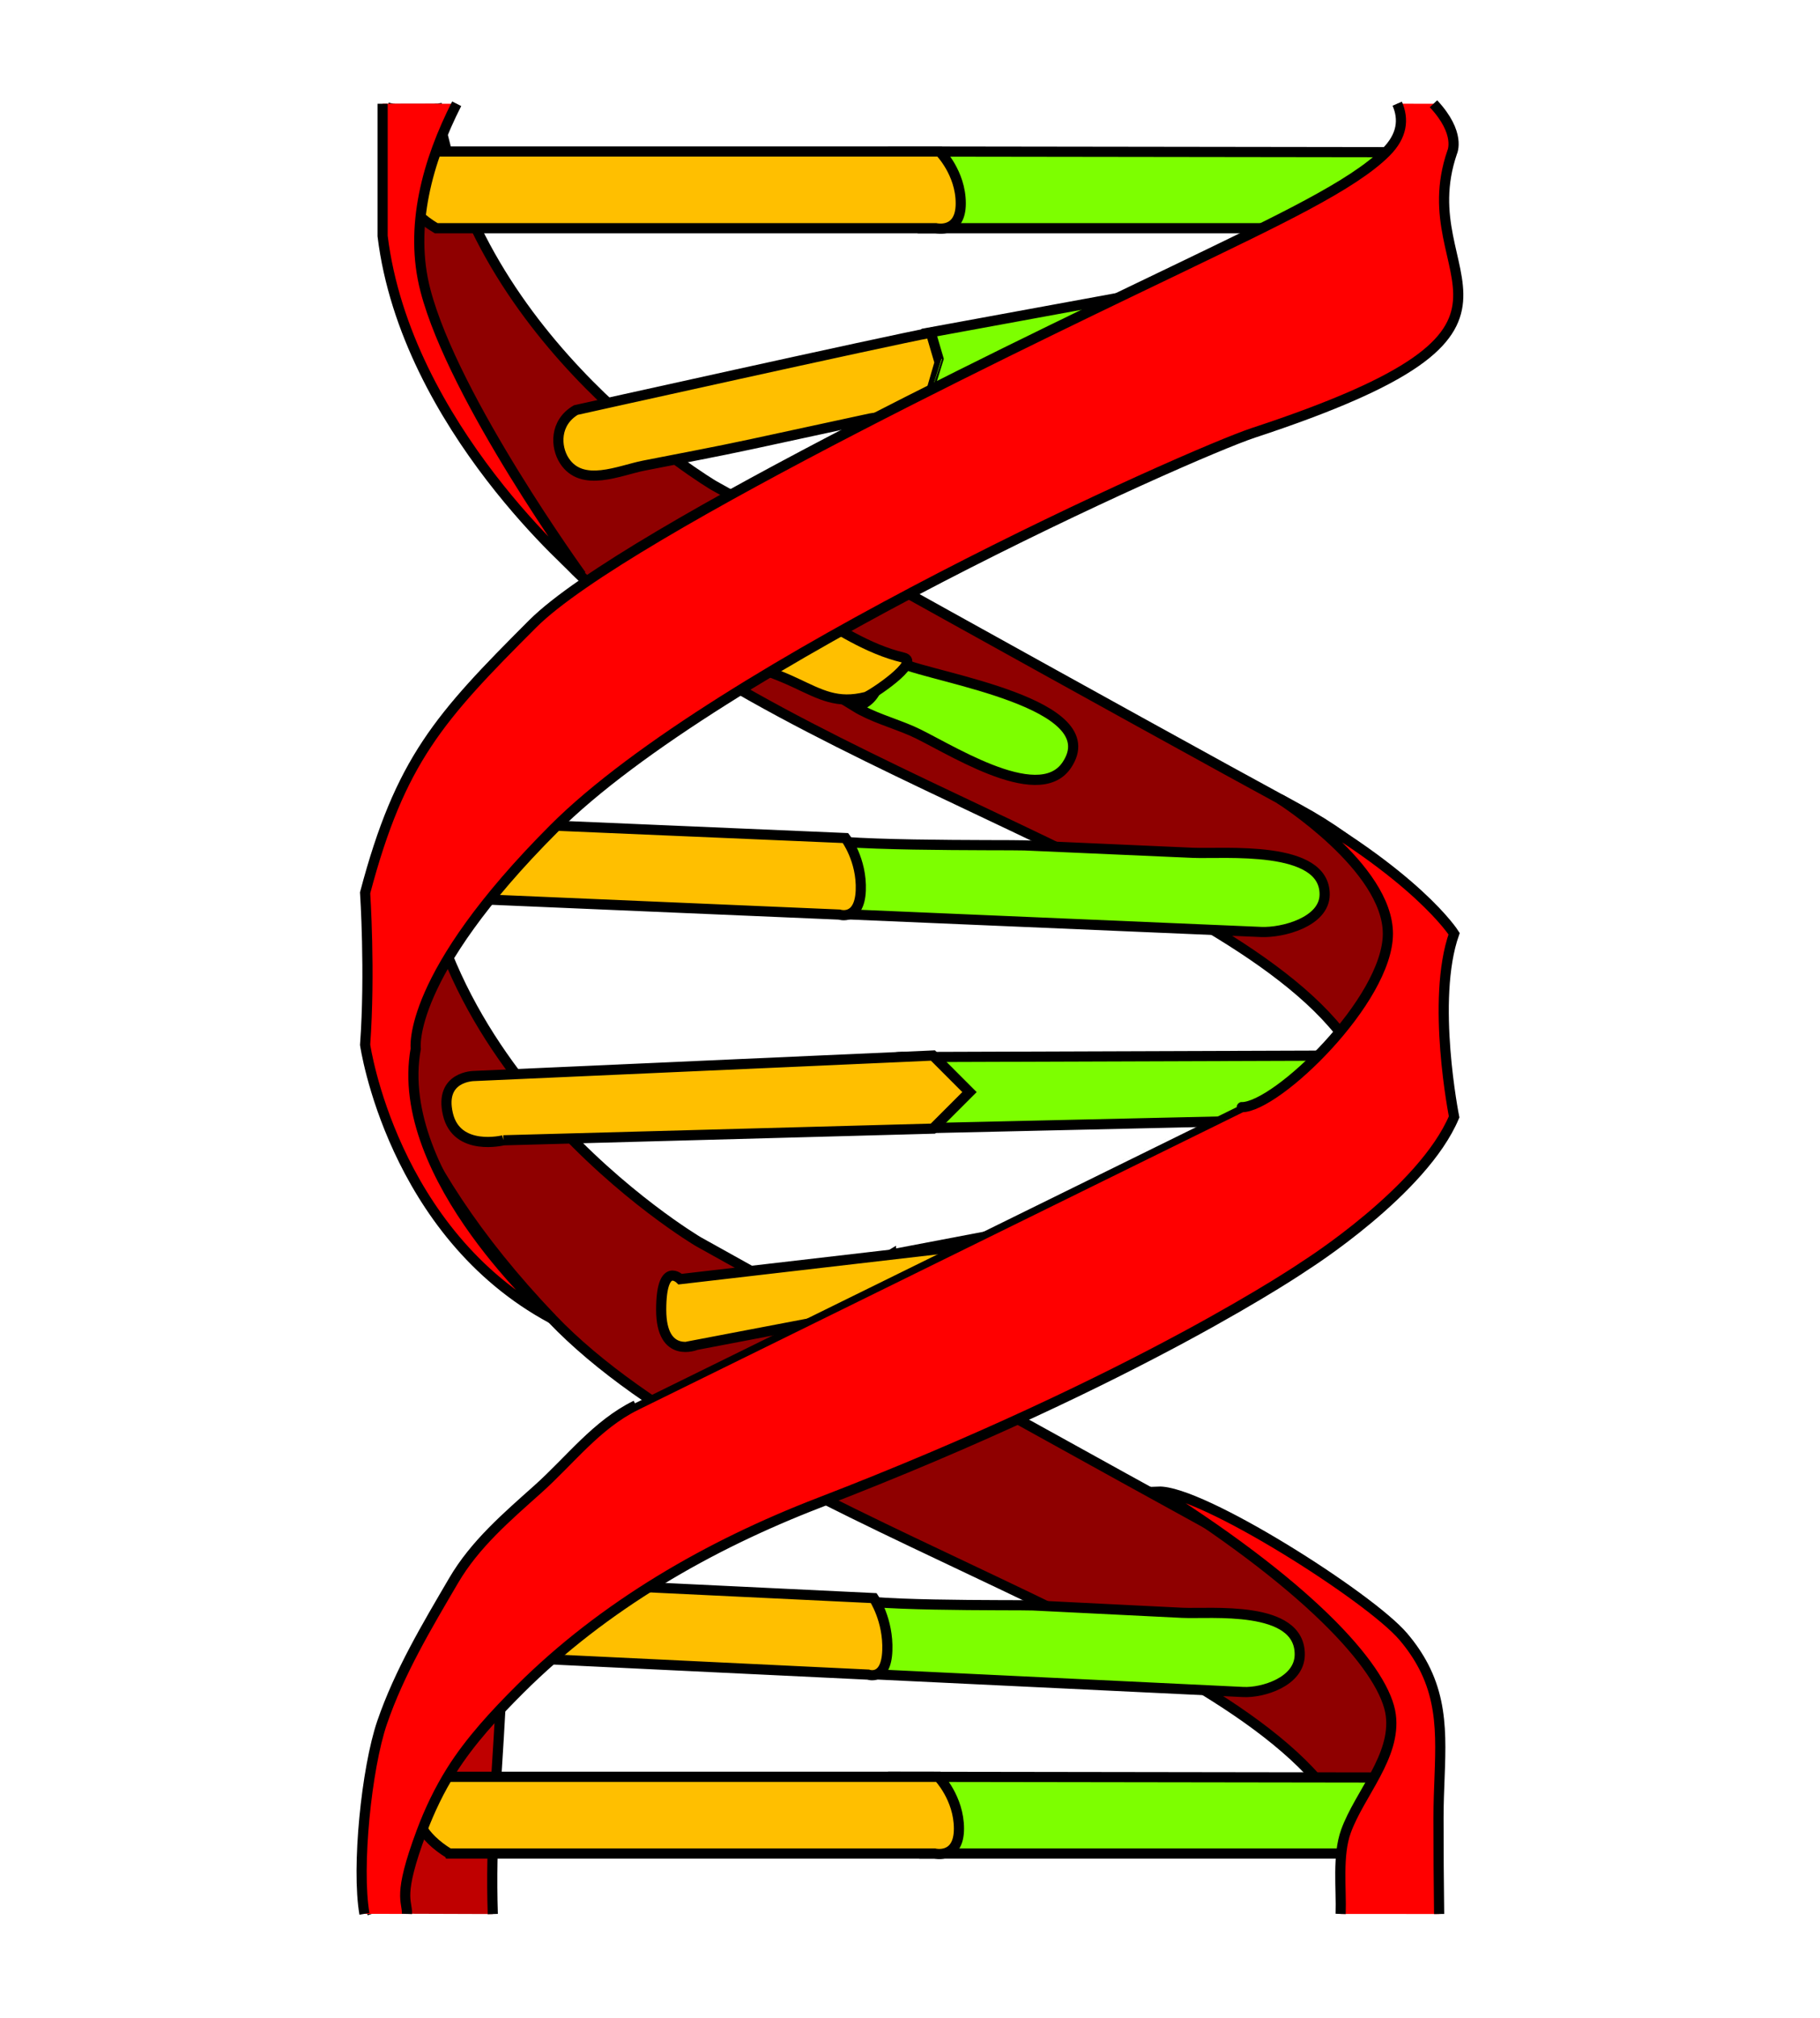 <?xml version="1.0" encoding="UTF-8" standalone="no"?>
<!-- Created with Inkscape (http://www.inkscape.org/) -->

<svg
   xmlns:dc="http://purl.org/dc/elements/1.1/"
   xmlns:cc="http://creativecommons.org/ns#"
   xmlns:rdf="http://www.w3.org/1999/02/22-rdf-syntax-ns#"
   xmlns:svg="http://www.w3.org/2000/svg"
   xmlns="http://www.w3.org/2000/svg"
   xmlns:sodipodi="http://sodipodi.sourceforge.net/DTD/sodipodi-0.dtd"
   xmlns:inkscape="http://www.inkscape.org/namespaces/inkscape"
   version="1.0"
   width="70"
   height="77.58"
   viewBox="0 0 538.092 261.675"
   id="Layer_1"
   xml:space="preserve"
   inkscape:version="0.48.0 r9654"
   sodipodi:docname="DNA.svg"
   inkscape:export-filename="/home/mark/gate-top/externals/gate/plugins/Tagger_Abner/src/gate/resources/img/DNA.png"
   inkscape:export-xdpi="28.285715"
   inkscape:export-ydpi="28.285715"><sodipodi:namedview
     pagecolor="#ffffff"
     bordercolor="#666666"
     borderopacity="1"
     objecttolerance="10"
     gridtolerance="10"
     guidetolerance="10"
     inkscape:pageopacity="0"
     inkscape:pageshadow="2"
     inkscape:window-width="2048"
     inkscape:window-height="1075"
     id="namedview9"
     showgrid="false"
     inkscape:zoom="3.7251868"
     inkscape:cx="0.90775006"
     inkscape:cy="38.790001"
     inkscape:window-x="0"
     inkscape:window-y="24"
     inkscape:window-maximized="1"
     inkscape:current-layer="Layer_1" /><defs
     id="defs859" /><g
     id="g2988"
     transform="matrix(0.903,0,0,0.903,26.081,12.683)"><path
       id="path141"
       style="fill:#bf0000;stroke:#000000;stroke-width:3.325"
       d="m 132.465,427.102 c -0.776,-23.876 1.206,-42.66 2.443,-66.467 0.277,-5.166 -7.149,-8.448 -8.125,-11.523 -6.572,-20.793 -21.985,6.549 -24.245,13.89 -3.682,11.93 -5.85,25.429 -5.75,37.951 0.123,14.897 -8.648,11.457 -3.713,26.017"
       inkscape:connector-curvature="0" /><path
       id="path133"
       style="fill:#8f0000;stroke:#000000;stroke-width:3.325"
       d="m 99.981,-165.393 c -7.491,31.479 -5.336,84.902 56.898,150.117 61.573,64.51 219.15,102.122 256.424,158.514 17.934,27.12 20.939,-6.542 21.593,-18.295 0.638,-11.492 5.942,-35.291 -38.704,-59.528 -52.156,-28.311 -191.361,-105.873 -191.361,-105.873 0,0 -78.754,-46.447 -90.743,-124.964 m 294.126,556.137 c 17.934,27.12 20.939,-6.542 21.593,-18.303 0.638,-11.492 5.942,-35.276 -38.704,-59.513 -52.157,-28.311 -191.361,-105.881 -191.361,-105.881 0,0 -99.501,-58.675 -91.852,-155.639 0,0 -56.869,75.225 43.901,180.822 61.573,64.517 219.15,102.115 256.424,158.514 z"
       inkscape:connector-curvature="0" /><path
       id="path139"
       style="fill:#7dff00;stroke:#000000;stroke-width:3.325"
       d="m 244.48,99.722 c 0,0 139.166,5.934 139.566,5.95 7.072,0.3 20.655,-3.29 20.778,-12.184 0.215,-16.458 -32.954,-13.291 -43.247,-13.729 -18.326,-0.815 -36.652,-1.63 -54.978,-2.429 -5.181,-0.223 -68.584,0.484 -69.644,-3.075 l 7.526,25.467 z m 28.281,-224.384 139.689,0 11.484,0 c 0,0 3.828,4.789 8.133,-8.133 4.305,-12.922 1.437,-16.75 1.437,-16.75 l -169.345,-0.231 8.602,25.114 z m -12.438,47.844 13.399,-13.391 104.282,-19.141 c 0,0 24.875,12.438 15.313,22.008 -9.563,9.57 -13.875,5.266 -13.875,5.266 l -105.827,15.897 -13.291,-10.639 z m 4.804,223.439 151.042,-0.515 10.093,10.093 -10.477,10.477 -147.822,3.352 c 0,0 -10.524,2.022 -10.524,-10.524 0,-12.545 7.687,-12.883 7.687,-12.883 z m -2.306,64.625 90.399,-17.211 -5.834,18.095 -19.133,11.477 -61.327,4.289 c 0,-0.008 -11.308,-12.499 -4.105,-16.65 z m 3.505,-193.552 c 10.969,4.858 67.792,13.145 54.032,33.4 -9.509,14.006 -40.165,-6.657 -50.734,-11.238 -6.004,-2.598 -13.045,-4.528 -18.533,-7.925 8.148,-1.537 10.278,-12.407 6.396,-18.81 2.852,1.722 5.811,3.229 8.84,4.574 z m -12.207,330.788 c 0,0 123.73,5.927 124.084,5.95 6.288,0.3 18.364,-3.298 18.472,-12.184 0.192,-16.458 -29.303,-13.291 -38.451,-13.737 -16.297,-0.807 -32.585,-1.622 -48.882,-2.421 -4.612,-0.231 -60.981,0.484 -61.919,-3.075 l 6.695,25.467 z m 18.418,58.821 135.745,0 11.162,0 c 0,0 3.713,4.789 7.902,-8.141 4.182,-12.907 1.391,-16.742 1.391,-16.742 l -164.564,-0.238 8.363,25.121 z"
       inkscape:connector-curvature="0" /><path
       id="path135"
       style="fill:#ffbf00;stroke:#000000;stroke-width:3.325"
       d="m 113.938,-124.662 163.611,0 c 0,0 8.133,1.914 8.133,-8.133 0,-10.047 -6.934,-16.981 -6.934,-16.981 l -173.419,0 c -0.008,0 -10.577,13.668 8.609,25.114 z m 159.675,58.475 c -0.484,1.507 -15.943,3.436 -17.534,3.782 -12.93,2.798 -25.859,5.596 -38.789,8.387 -11.853,2.56 -23.599,4.728 -35.368,7.049 -7.971,1.56 -20.24,7.326 -26.028,-1.599 -2.936,-4.535 -3.244,-12.453 3.774,-16.589 0,0 102.099,-22.707 116.213,-25.321 l 2.614,8.871 c 0.008,0.008 -4.881,15.412 -4.881,15.42 z M 110.971,94.21 245.894,99.976 c 0,0 6.619,2.206 7.049,-7.841 0.423,-10.039 -4.997,-17.204 -4.997,-17.204 L 104.937,68.82 c 0.008,0 -9.286,13.275 6.034,25.39 z m 24.967,79.645 c 0,0 -15.313,3.828 -18.18,-8.609 -2.875,-12.438 8.609,-12.438 8.609,-12.438 l 150.212,-6.703 11.961,11.969 -11.961,11.961 -140.642,3.82 z m 63.149,66.977 c 0,0 -11.484,4.781 -11.484,-11.484 0,-16.258 6.219,-10.047 6.219,-10.047 l 90.876,-10.547 6.718,6.718 -9.57,9.563 -82.759,15.797 z M 187.965,2.258 c -3.974,-7.403 1.53,-15.805 13.268,-15.213 24.16,1.207 42.463,23.338 65.64,28.819 6.004,1.422 -10.639,12.491 -12.292,12.907 -9.324,2.321 -14.636,-0.707 -23.038,-4.651 C 219.105,18.262 205.353,15.457 193.63,8.046 190.947,6.34 189.079,4.334 187.965,2.258 z m -52.556,340.712 119.956,5.765 c 0,0 5.896,2.199 6.273,-7.841 0.377,-10.047 -4.443,-17.204 -4.443,-17.204 l -127.151,-6.111 c 0.008,0 -8.256,13.275 5.366,25.39 z m -17.211,64.333 158.991,0 c 0,0 7.902,1.914 7.902,-8.141 0,-10.047 -6.742,-16.981 -6.742,-16.981 l -168.523,0 c 0,0.008 -10.27,13.668 8.371,25.121 z"
       inkscape:connector-curvature="0" /><path
       id="path149"
       style="fill:#ff0000;stroke:#000000;stroke-width:3.325"
       d="m 120.643,-165.405 c -9.481,18.601 -15.664,40.364 -10.218,61.152 9.332,35.622 51.026,93.136 51.026,93.136 0,0 -57.407,-48.482 -65.063,-110.993 l 0,-43.302 m 332.198,-0.015 c 2.221,5.106 1.677,10.519 -3.693,15.889 -10.846,10.839 -35.099,22.239 -66.977,37.636 C 326.039,-96.497 176.134,-25.792 145.517,4.826 114.899,35.443 102.147,49.487 90.662,92.85 c 0,0 1.722,25.959 0,49.758 0,0 8.825,61.542 61.135,89.6 -0.008,-0.008 -52.21,-46.245 -44.562,-88.332 0,0 -3.19,-23.599 45.292,-72.081 53.571,-53.571 207.903,-122.539 228.989,-129.496 106.519,-35.068 50.388,-49.105 65.063,-91.837 0,0 2.962,-6.153 -6.12,-15.859 m 1.849,592.484 c -0.134,-10.434 -0.205,-20.201 -0.203,-31.446 0.008,-19.11 3.067,-34.276 -4.897,-49.597 -1.683,-3.229 -3.844,-6.472 -6.634,-9.747 -11,-12.96 -66.285,-48.021 -80.222,-47.46 52.21,32.993 74.341,59.198 76.132,73.165 1.745,13.514 -10.208,25.705 -14.675,37.989 -2.883,7.925 -1.466,18.828 -1.75,27.076 m -305.695,-0.008 c 0.148,-4.436 -3.211,-5.522 4.768,-26.868 2.629,-7.034 5.865,-13.76 9.832,-20.071 6.096,-9.686 14.267,-18.495 22.339,-26.543 27.481,-27.42 61.934,-47.198 97.971,-61.081 105.881,-40.826 159.46,-77.823 159.46,-77.823 0,0 38.274,-24.237 48.482,-48.482 0,0 -7.656,-38.266 0,-59.951 0,0 -12.161,-19.433 -57.015,-44.077 0,0 35.33,22.392 35.33,44.077 0,21.685 -36.36,56.776 -47.836,56.776 0,0 -198.371,97.571 -198.371,97.579 -12.96,6.38 -21.462,17.934 -32.209,27.535 -10.124,9.048 -20.517,17.942 -27.466,29.803 -8.756,14.944 -17.795,30.049 -23.438,46.522 -5.097,14.897 -8.397,47.42 -5.771,62.581"
       inkscape:connector-curvature="0" /></g></svg>
